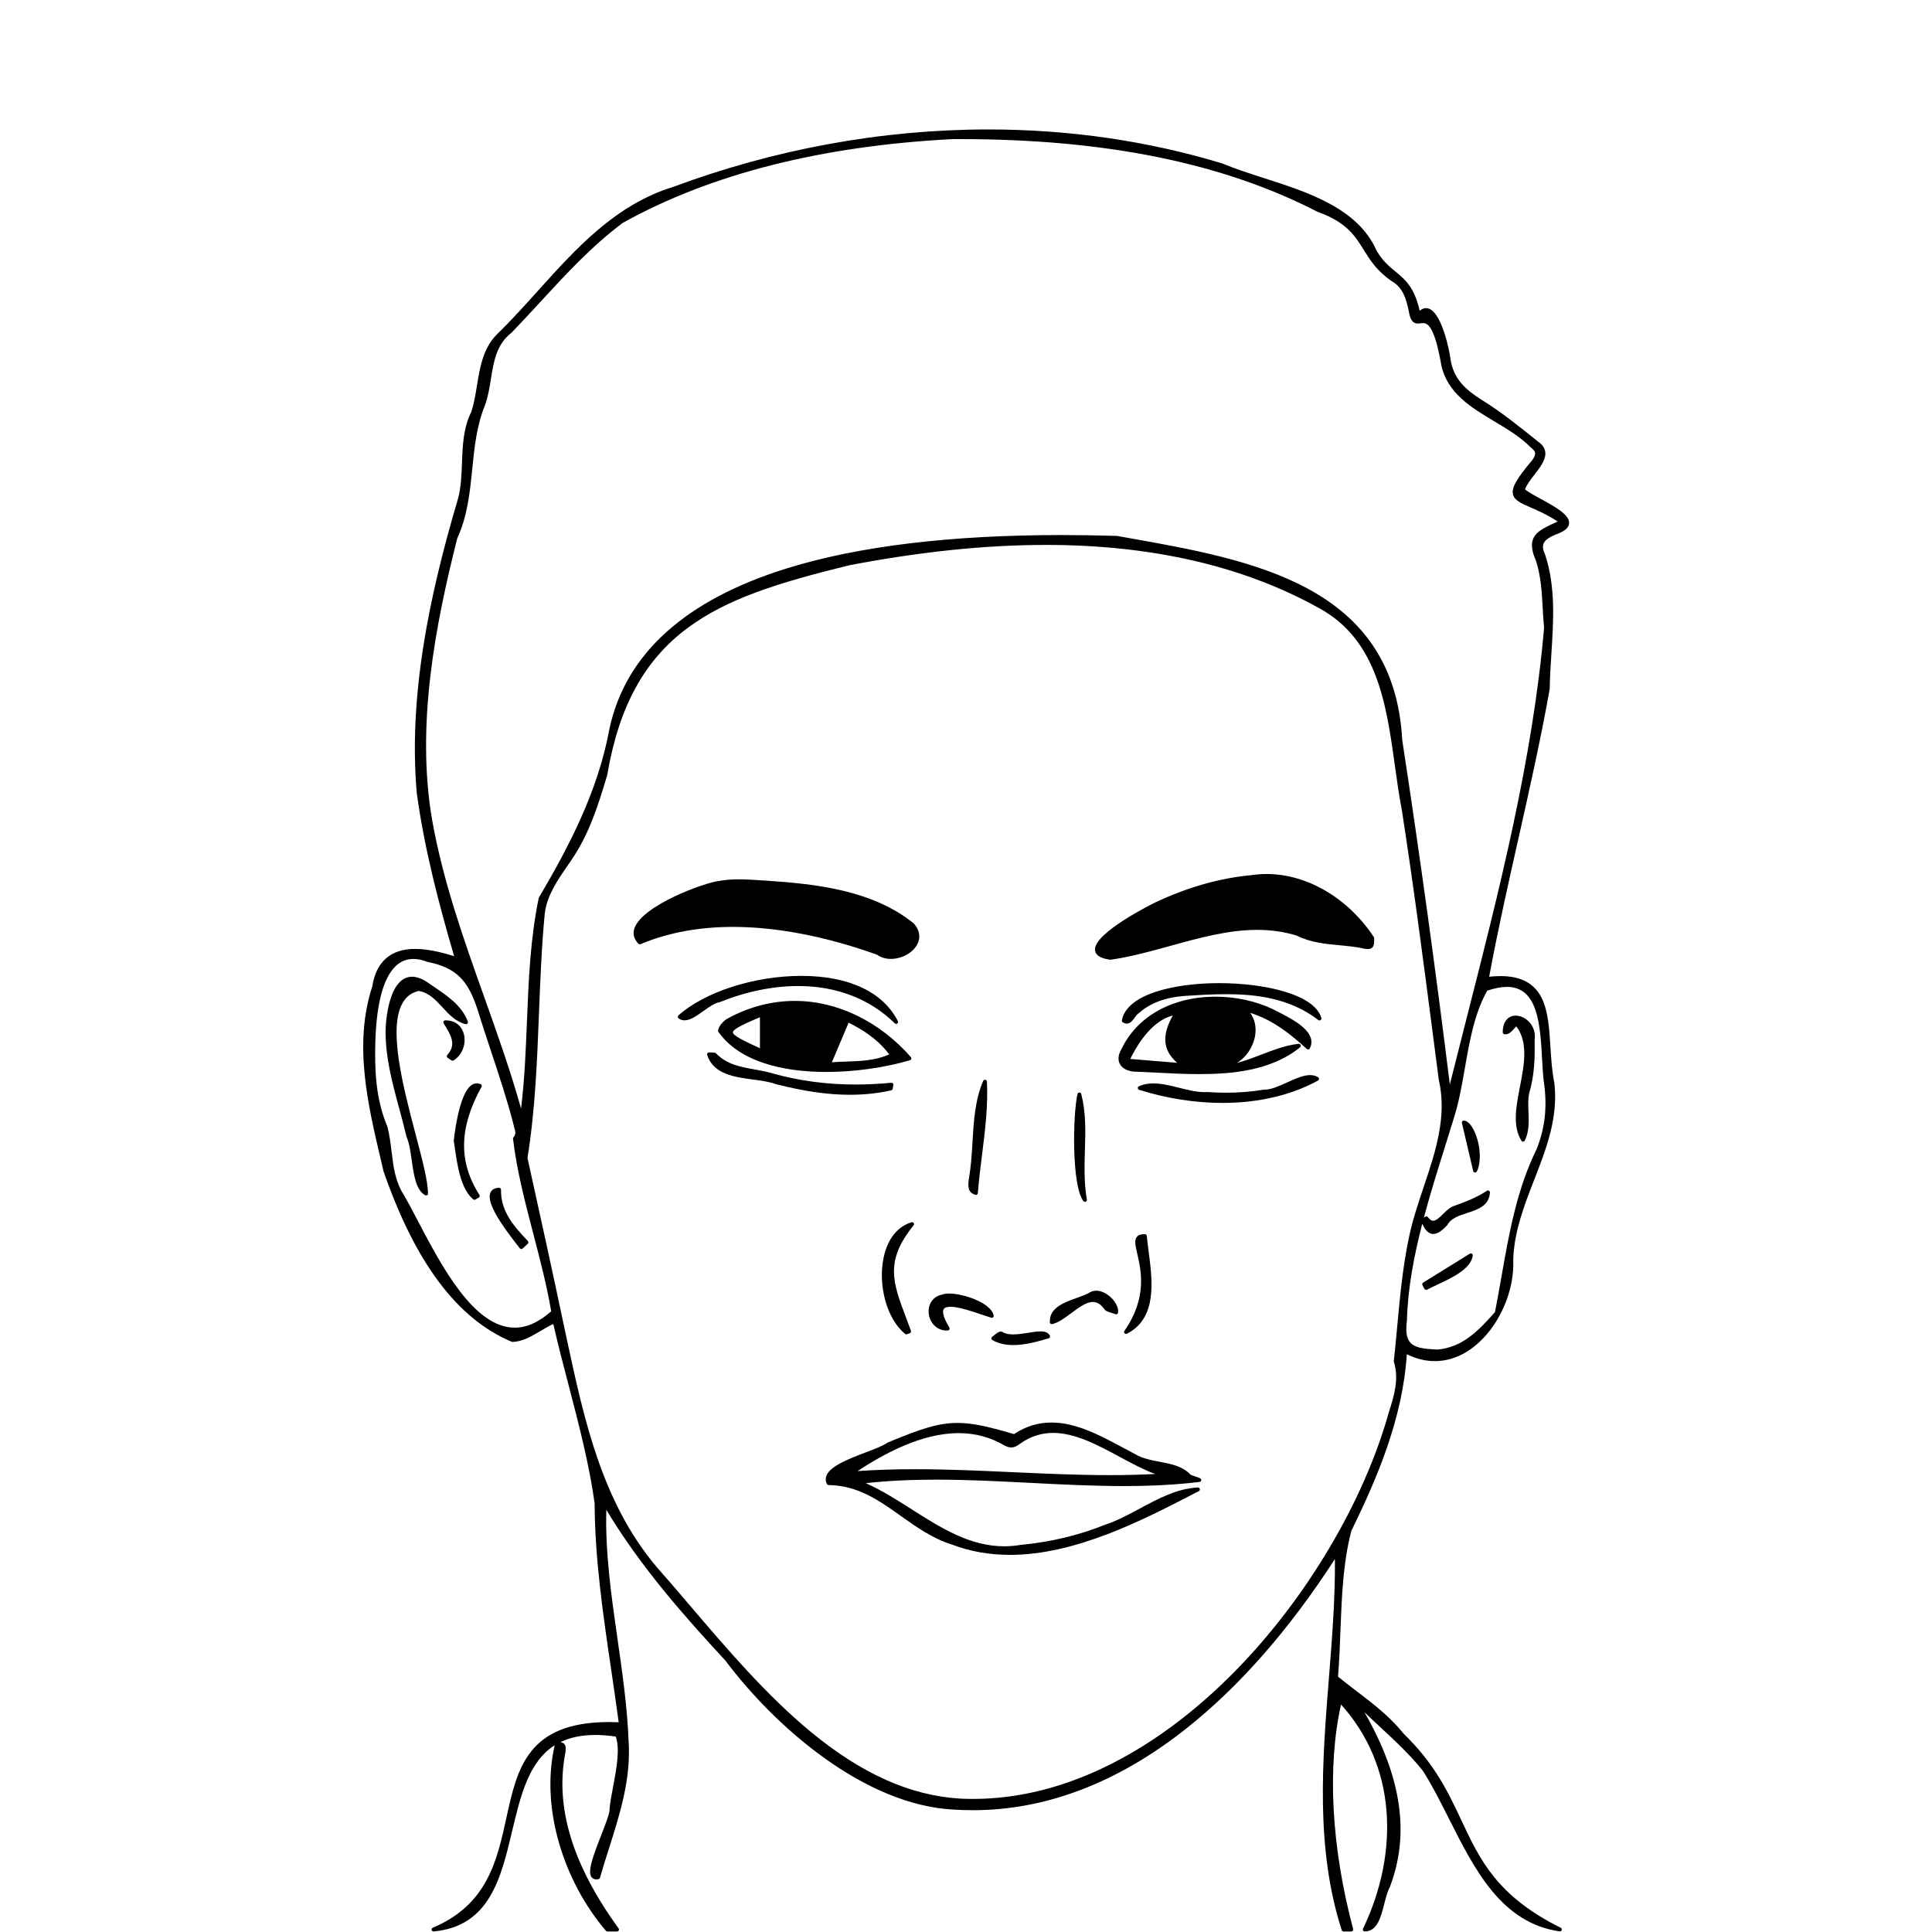 <svg width="1000" height="1000" viewBox="0 0 1000 1000" fill="none" xmlns="http://www.w3.org/2000/svg">
<path d="M805.409 276.6C809.769 275.08 811.978 273.22 812.168 270.93C812.538 266.45 804.859 262.26 797.429 258.2C794.159 256.41 791.048 254.72 789.348 253.32C790.178 250.94 792.208 248.3 794.188 245.75C797.248 241.79 800.408 237.7 799.798 233.77C799.488 231.81 798.258 230.07 796.128 228.59L795.558 228.13C786.628 220.95 777.398 213.52 767.548 207.37C758.338 201.62 752.318 196.02 750.778 185.88C750.458 182.63 746.088 159.49 738.128 159.49C737.008 159.49 735.908 159.94 734.838 160.84C732.038 148.57 727.278 144.66 722.258 140.53C718.988 137.85 715.618 135.07 712.508 129.69C702.818 107.78 677.008 99.5 654.248 92.19C646.568 89.72 639.318 87.39 632.818 84.66C632.788 84.65 632.759 84.63 632.719 84.62C594.219 72.93 553.429 67 511.489 67C484.049 67 456.168 69.56 428.618 74.62C401.438 79.61 374.468 87.05 348.448 96.73C318.588 105.93 298.248 128.51 278.578 150.35C271.668 158.02 264.528 165.95 257.098 173.16C249.998 180.42 248.408 190.15 246.878 199.56C246.138 204.09 245.378 208.78 243.998 213.09C239.808 221.36 239.458 230.58 239.128 239.49C238.888 245.73 238.648 252.19 237.058 258.17C228.698 286.3 222.888 310.93 219.298 333.44C214.828 361.51 213.658 386.7 215.718 410.45C219.728 439.9 227.338 468.43 235.058 494.94C227.048 492.4 220.438 491.16 214.898 491.16C202.188 491.16 194.718 497.72 192.668 510.65C182.998 540.4 190.258 571.2 197.278 600.99C197.698 602.76 198.108 604.52 198.518 606.27C198.518 606.3 198.538 606.34 198.548 606.37C215.068 653.81 236.738 682.64 264.818 694.49C264.938 694.54 265.078 694.57 265.208 694.57C265.208 694.57 265.218 694.57 265.228 694.57C270.388 694.46 275.218 691.61 279.878 688.85C282.118 687.52 284.258 686.26 286.388 685.31C288.788 695.85 291.588 706.56 294.298 716.93C299.518 736.9 304.908 757.55 307.778 778.02C307.898 806.88 312.188 835.97 316.328 864.1C317.648 873.05 319.008 882.3 320.228 891.44C318.518 891.37 316.848 891.33 315.238 891.33C272.958 891.33 267.678 915.43 262.098 940.94C257.258 963.05 252.248 985.92 223.988 997.79C223.528 997.98 223.288 998.48 223.408 998.95C223.518 999.4 223.918 999.71 224.378 999.71C224.408 999.71 224.438 999.71 224.468 999.71C253.368 997.06 259.298 972.09 265.038 947.95C269.408 929.55 273.608 911.89 287.108 903.35C283.538 918.9 284.278 936.29 289.298 953.75C294.148 970.6 302.548 986.38 313.618 999.37C313.808 999.59 314.088 999.72 314.378 999.72H319.378C319.758 999.72 320.098 999.51 320.268 999.17C320.438 998.84 320.408 998.43 320.188 998.13C296.188 965.07 287.178 935.32 292.638 907.18C292.938 905.19 292.948 903.7 292.098 902.71C291.578 902.11 290.838 901.84 290.068 901.73C294.918 899.36 300.818 898.02 308.138 898.02C311.418 898.02 314.978 898.3 318.728 898.84C321.018 905.32 319.058 915.72 317.318 924.92C316.568 928.9 315.858 932.66 315.538 935.85C315.538 935.93 315.538 936.01 315.538 936.08C315.808 938.11 313.438 944.14 311.158 949.97C306.808 961.06 304.098 968.56 306.128 971.53C306.518 972.09 307.258 972.77 308.638 972.77C308.998 972.77 309.378 972.72 309.798 972.63C310.158 972.55 310.448 972.28 310.548 971.93C312.028 966.75 313.678 961.54 315.278 956.51C320.888 938.85 326.688 920.6 325.358 901.16C324.688 883.54 322.108 865.62 319.618 848.29C316.458 826.34 313.208 803.68 313.828 781.47C331.768 811.37 354.988 837.38 375.468 859.52C401.108 893.75 447.508 934.48 493.938 936.66C497.108 936.86 500.328 936.96 503.508 936.96C541.248 936.96 578.278 922.86 613.568 895.04C641.228 873.24 667.249 843.61 690.949 806.96C691.149 826.95 689.488 847.85 687.878 868.1C684.408 911.63 680.829 956.65 694.469 999.03C694.599 999.44 694.988 999.72 695.418 999.72H699.418C699.728 999.72 700.018 999.58 700.208 999.33C700.398 999.08 700.458 998.76 700.378 998.46C689.098 955.96 686.888 914.78 694.108 882.25C707.818 897.38 715.938 916.32 717.638 937.15C719.268 957.15 715.078 978.29 705.508 998.28C705.358 998.59 705.378 998.95 705.558 999.24C705.738 999.53 706.058 999.71 706.398 999.71C706.398 999.71 706.448 999.71 706.458 999.71C712.888 999.71 714.828 992.05 716.538 985.29C717.348 982.09 718.118 979.07 719.248 977.02C719.268 976.98 719.288 976.94 719.308 976.89C729.848 949.57 725.578 919.84 706.208 886.22C708.908 888.82 711.658 891.38 714.358 893.89C722.018 901.01 729.939 908.37 736.409 916.47C741.169 923.88 745.388 932.26 749.858 941.14C763.268 967.77 777.138 995.31 807.258 999.69C807.308 999.69 807.358 999.7 807.398 999.7C807.828 999.7 808.218 999.42 808.348 999C808.498 998.53 808.278 998.02 807.838 997.81C774.828 981.43 765.968 962.54 756.578 942.54C749.758 928 742.708 912.97 726.398 897.23C719.488 888.54 710.608 881.77 702.018 875.22C698.708 872.7 695.588 870.31 692.558 867.82C693.218 859.92 693.518 851.77 693.818 843.89C694.468 826.73 695.139 808.98 699.429 792.43C713.109 764.46 726.018 734.04 728.168 700.94C732.958 703.31 737.828 704.51 742.668 704.51C751.648 704.51 760.298 700.43 767.688 692.7C777.768 682.15 783.878 666.26 783.248 652.21C783.628 637.57 788.968 623.86 794.128 610.6C800.288 594.78 806.648 578.43 804.528 560.51C804.528 560.48 804.528 560.45 804.518 560.43C803.288 554.5 802.888 548.08 802.498 541.87C801.898 532.39 801.338 523.44 798.008 516.66C794.228 508.96 787.248 505.22 776.648 505.22C774.818 505.22 772.848 505.33 770.788 505.55C775.188 481.79 780.608 457.69 785.858 434.37C791.578 408.95 797.488 382.66 802.108 356.7C802.108 356.65 802.118 356.59 802.128 356.54C802.218 350.54 802.618 344.32 802.998 338.3C804.088 321.29 805.218 303.7 799.808 287.25C799.798 287.21 799.778 287.18 799.768 287.14C798.628 284.68 798.369 282.84 798.949 281.37C799.639 279.61 801.648 278.14 805.438 276.59L805.409 276.6ZM728.228 683.53C728.228 683.53 728.228 683.46 728.228 683.42C728.648 666.98 731.829 650.2 736.159 633.43C737.379 636.1 739.118 638.7 741.868 638.7C743.878 638.7 746.078 637.33 748.998 634.25C749.058 634.18 749.109 634.11 749.159 634.03C750.999 630.58 755.078 629.25 759.398 627.84C764.978 626.02 770.748 624.14 771.188 617.3C771.188 617.26 771.188 617.21 771.188 617.17C771.188 616.62 770.738 616.17 770.188 616.17C769.978 616.17 769.788 616.24 769.628 616.34C764.118 619.99 757.918 622.32 752.058 624.39C752.028 624.39 752.008 624.41 751.978 624.42C750.118 625.25 748.478 626.85 746.888 628.4C745.068 630.17 743.348 631.85 741.818 631.85C740.918 631.85 740.028 631.24 739.088 629.99C738.888 629.73 738.588 629.59 738.288 629.59C738.088 629.59 737.899 629.65 737.719 629.77L736.989 630.27C740.249 618.03 744.068 605.81 747.848 593.76C749.358 588.94 750.918 583.96 752.388 579.14C755.128 570.62 756.738 561.39 758.288 552.47C760.678 538.76 763.148 524.59 769.788 512.76C773.598 511.47 777.038 510.81 779.998 510.81C796.078 510.81 797.189 530.47 798.159 547.82C798.449 552.97 798.718 557.83 799.368 562C800.798 573.85 799.528 584.27 795.378 594.75C785.118 615.54 781.099 638.38 777.219 660.47C776.139 666.59 775.028 672.92 773.798 679.12C765.068 689.08 756.778 697.38 744.108 698.53C736.648 698.24 732.158 697.54 729.828 694.75C727.988 692.55 727.479 688.97 728.239 683.51L728.228 683.53ZM721.489 704.84C724.199 714.01 721.639 722.16 718.929 730.79L718.868 730.98C705.918 777.24 676.318 827.17 639.688 864.57C619.658 885.02 598.328 901.13 576.278 912.44C552.118 924.84 527.699 931.12 503.679 931.12C501.459 931.12 499.218 931.07 497.018 930.96C471.378 929.46 446.128 918.2 419.828 896.54C396.768 877.55 375.748 852.89 357.208 831.13C351.098 823.96 345.328 817.19 339.598 810.73C311.498 777.23 302.338 734.73 293.478 693.62L292.478 688.97C285.828 657.36 278.908 625.95 273.018 599.38C277.008 574.76 278.008 549.15 278.978 524.39C279.648 507.4 280.328 489.83 281.978 472.76C283.158 463.43 288.538 455.64 293.748 448.1C294.498 447.01 295.238 445.93 295.968 444.86C304.788 431.81 309.298 417.96 314.288 401.21C314.298 401.17 314.308 401.13 314.318 401.09C320.318 365.68 333.618 341.45 356.168 324.84C376.318 310 402.078 301.75 439.748 292.54C476.898 285.48 510.198 282.05 541.548 282.05C596.198 282.05 643.648 293.02 682.558 314.66C712.938 331.1 717.578 364.47 722.058 396.74C723.158 404.65 724.198 412.13 725.608 419.41C731.628 458.12 736.759 497.67 741.719 535.9C742.709 543.54 743.699 551.18 744.699 558.81C744.699 558.84 744.709 558.87 744.719 558.91C749.129 577.98 742.919 596.46 736.909 614.34C733.979 623.07 730.938 632.09 729.148 641.12C726.008 656.08 724.569 671.67 723.179 686.74C722.639 692.56 722.088 698.58 721.438 704.46C721.428 704.59 721.439 704.73 721.469 704.85L721.489 704.84ZM583.628 278.36C581.808 278.04 579.999 277.72 578.199 277.4C578.149 277.4 578.098 277.39 578.048 277.38C567.878 277.08 558.429 276.94 549.179 276.94C492.099 276.94 444.518 282.69 407.788 294.03C354.888 310.36 323.828 338.32 315.468 377.15C309.538 409.57 294.418 438.31 278.958 464.55C278.898 464.64 278.858 464.75 278.838 464.85C274.478 485.79 273.598 507.59 272.748 528.67C272.148 543.5 271.528 558.77 269.708 573.8C264.108 553.88 257.188 534.45 250.478 515.61C240.078 486.41 229.328 456.21 223.688 424.53C215.168 375.21 225.448 323.16 236.638 278.74C241.978 267.14 243.228 254.71 244.438 242.7C245.548 231.69 246.688 220.3 251.028 209.77C252.628 205.32 253.378 200.63 254.108 196.09C255.568 186.93 256.958 178.28 264.798 172.17C264.838 172.14 264.868 172.11 264.898 172.08C269.818 166.98 274.738 161.64 279.498 156.48C292.808 142.03 306.568 127.09 322.378 115.35C367.718 90.1 425.138 75.52 493.038 72C494.258 72 495.508 72 496.768 72C572.148 72 632.698 84.29 681.858 109.58C681.898 109.6 681.938 109.62 681.978 109.63C696.968 115.03 701.278 121.95 705.828 129.28C709.178 134.66 712.638 140.23 720.338 145.51C720.358 145.52 720.378 145.54 720.398 145.55C726.548 149.13 727.939 155.4 729.159 160.94C729.919 165.58 731.278 167.47 733.838 167.47C734.308 167.47 734.778 167.41 735.228 167.35C735.678 167.29 736.138 167.24 736.588 167.24C739.228 167.24 742.698 169.72 746.018 189.04C749.188 203.56 761.519 210.94 773.449 218.08C780.219 222.13 787.209 226.32 792.489 231.76C792.529 231.8 792.568 231.84 792.618 231.87C793.788 232.72 794.418 233.57 794.538 234.46C794.688 235.51 794.148 236.8 792.898 238.41C784.888 247.88 782.328 252.46 783.128 255.88C783.858 259.02 787.428 260.57 792.368 262.71C796.248 264.4 801.009 266.46 806.239 269.95C805.889 270.11 805.538 270.27 805.188 270.43C795.678 274.79 789.398 277.67 795.098 290.46C797.588 298.44 798.029 306.28 798.489 314.58C798.679 317.96 798.869 321.46 799.219 324.93C793.359 392.83 775.908 461.23 759.028 527.38C756.188 538.52 753.259 549.99 750.429 561.29C743.009 501.3 734.728 441.37 725.798 383.06C721.448 302.81 648.249 289.83 583.659 278.37L583.628 278.36ZM254.258 544.44C258.378 556.84 262.648 569.66 265.898 582.47C265.988 583.1 266.158 583.68 266.328 584.24C266.778 585.78 267.138 587 265.748 588.73C265.578 588.94 265.498 589.21 265.538 589.48C267.508 605.96 271.858 622.61 276.068 638.72C279.478 651.77 282.998 665.26 285.298 678.73C278.988 684.34 272.648 687.19 266.438 687.19C245.248 687.19 228.498 655.22 216.258 631.88C213.648 626.91 211.188 622.21 209.008 618.47C204.578 611.62 203.648 604.02 202.668 595.98C202.148 591.76 201.618 587.4 200.528 583.2C200.518 583.15 200.498 583.11 200.478 583.06C194.408 568.69 193.908 553.74 194.258 539.73C195.278 503.87 205.488 496.34 213.878 496.34C216.068 496.34 218.468 496.83 221.028 497.8C221.078 497.82 221.128 497.83 221.178 497.84C235.888 500.86 242.238 506.99 247.338 523.08C249.538 530.22 251.938 537.45 254.268 544.45L254.258 544.44Z" fill="black"/>
<path d="M711.1 485.031C697.82 464.891 676.58 452.391 655.67 452.391C653.01 452.391 650.32 452.591 647.69 452.981C631.36 454.481 614.6 459.241 597.87 467.141C597.55 467.291 565.46 483.031 566.79 492.011C567.16 494.521 569.73 496.071 574.64 496.751C574.69 496.751 574.73 496.751 574.78 496.751C574.83 496.751 574.87 496.751 574.92 496.741C585.22 495.271 595.71 492.371 605.86 489.561C620.53 485.501 635.71 481.301 650.69 481.301C658.01 481.301 664.72 482.271 671.2 484.271C678.17 487.821 685.88 488.551 693.33 489.261C697.57 489.661 701.95 490.081 706.1 491.011C706.88 491.161 707.5 491.231 708.02 491.231C709.04 491.231 709.8 490.961 710.33 490.401C711.22 489.481 711.34 488.041 711.25 485.541C711.25 485.361 711.19 485.181 711.09 485.021L711.1 485.031Z" fill="black"/>
<path d="M453.961 494.171C455.951 495.591 458.431 496.331 461.151 496.331C466.981 496.331 472.951 492.891 475.021 488.331C476.571 484.941 475.881 481.301 473.091 478.091C473.051 478.051 473.011 478.011 472.971 477.971C451.751 460.771 422.421 457.521 396.601 455.821C395.561 455.761 394.511 455.691 393.461 455.621C389.851 455.391 386.121 455.141 382.451 455.141C378.601 455.141 375.261 455.411 372.261 455.981C364.541 456.811 332.621 468.561 328.421 480.361C327.381 483.291 328.081 486.101 330.461 488.481C330.651 488.671 330.911 488.771 331.171 488.771C331.301 488.771 331.431 488.741 331.561 488.691C345.601 482.771 361.711 479.761 379.431 479.761C401.991 479.761 427.761 484.741 453.951 494.161L453.961 494.171Z" fill="black"/>
<path d="M621.17 765.141C620.06 764.661 619.07 764.331 618.2 764.041C617.19 763.701 616.04 763.321 615.88 762.991C615.83 762.891 615.76 762.791 615.68 762.711C611.58 758.761 605.78 757.661 600.17 756.591C595.75 755.751 591.18 754.891 587.5 752.631C587.48 752.621 587.46 752.611 587.44 752.591C585.43 751.551 583.44 750.481 581.34 749.351C569.39 742.931 557.03 736.301 544.22 736.301C537.24 736.301 530.9 738.261 524.86 742.301C512.1 738.541 503.61 736.501 495.56 736.501C485.58 736.501 476.34 739.641 459.4 746.681C459.32 746.711 459.25 746.761 459.18 746.811C457.25 748.271 452.86 749.941 448.22 751.711C439.56 755.011 429.74 758.751 427.76 763.791C427.2 765.221 427.28 766.661 427.98 768.091C428.15 768.431 428.49 768.641 428.86 768.651C444.12 768.901 454.93 776.591 466.38 784.731C474.39 790.431 482.67 796.321 492.59 799.401C501.87 802.981 512 804.801 522.7 804.801C556.79 804.801 591.41 786.871 619.22 772.471L620.48 771.821C620.82 771.661 621.05 771.321 621.05 770.921C621.05 770.371 620.6 769.921 620.05 769.921C620.05 769.921 620.04 769.921 620.03 769.921C620.03 769.921 620 769.921 619.99 769.921C609.25 770.461 599.5 775.701 590.06 780.771C584.12 783.961 577.97 787.261 571.71 789.301C571.69 789.301 571.67 789.311 571.65 789.321C558.23 794.711 543.68 798.181 528.42 799.621C528.4 799.621 528.37 799.621 528.35 799.621C525.49 800.111 522.59 800.361 519.74 800.361C501.97 800.361 486.76 790.681 472.04 781.311C464.35 776.411 456.43 771.371 448.13 767.691C459.13 766.461 471.1 765.861 484.6 765.861C500.66 765.861 517.17 766.711 533.13 767.521C549.11 768.341 565.62 769.181 581.71 769.181C596.33 769.181 609.14 768.481 620.88 767.041C621.33 766.981 621.68 766.641 621.75 766.191C621.81 765.741 621.57 765.311 621.15 765.131L621.17 765.141ZM597.89 762.941C590.5 763.331 582.74 763.521 574.33 763.521C557.59 763.521 540.53 762.741 524.03 761.991C507.52 761.241 490.46 760.461 473.7 760.461C462.89 760.461 453.07 760.781 443.82 761.431C457.62 752.431 476.96 741.781 496.22 741.781C504.8 741.781 512.78 743.941 519.94 748.201C519.96 748.211 519.98 748.221 520.01 748.241C521.32 748.891 522.41 749.201 523.43 749.201C524.87 749.201 526.18 748.641 527.95 747.271C533.26 743.511 538.88 741.671 545.11 741.671C556.51 741.671 568.17 747.951 579.44 754.011C585.81 757.441 591.9 760.721 597.9 762.931L597.89 762.941Z" fill="black"/>
<path d="M677.059 543.191C677.119 543.191 677.179 543.191 677.239 543.171C677.549 543.121 677.809 542.921 677.949 542.641C678.869 540.861 679.029 539.021 678.429 537.171C676.529 531.311 667.359 526.681 661.289 523.611C660.329 523.121 659.449 522.681 658.719 522.291C658.699 522.291 658.689 522.271 658.669 522.271C649.739 518.091 639.539 515.881 629.179 515.881C606.729 515.881 588.509 526.051 580.429 543.081C578.739 545.941 578.489 548.711 579.719 550.881C581.109 553.321 584.238 554.731 588.298 554.731C588.428 554.731 588.559 554.731 588.689 554.731C591.809 554.851 594.969 555.011 598.309 555.191C605.589 555.561 613.109 555.951 620.679 555.951C637.069 555.951 657.818 554.371 672.898 542.091C673.138 541.911 673.298 541.621 673.298 541.291C673.298 540.741 672.859 540.291 672.309 540.291C672.309 540.291 672.288 540.291 672.278 540.291C672.248 540.291 672.229 540.291 672.199 540.291C665.779 540.921 659.228 543.421 652.898 545.851C648.728 547.441 644.449 549.091 640.189 550.201C645.069 547.261 648.779 541.731 649.679 535.841C650.339 531.501 649.439 527.491 647.119 524.251C658.229 527.751 666.958 534.301 676.398 542.941C676.588 543.111 676.829 543.201 677.079 543.201L677.059 543.191ZM609.298 550.101L585.019 548.111C591.259 535.481 598.978 527.621 607.028 525.641C602.668 533.571 600.279 542.361 609.309 550.101H609.298Z" fill="black"/>
<path d="M471.672 548.09C471.762 547.76 471.692 547.41 471.462 547.15C455.242 528.67 433.372 518.07 411.442 518.07C399.582 518.07 388.022 521.05 377.072 526.92C374.742 528.07 371.992 530.9 371.672 533.42C371.642 533.67 371.702 533.92 371.852 534.12C376.972 541.36 384.952 546.81 395.572 550.31C404.692 553.32 415.521 554.84 427.761 554.84C442.241 554.84 458.011 552.62 471.011 548.76C471.341 548.66 471.592 548.41 471.692 548.08L471.672 548.09ZM460.272 545.76C453.072 548.95 445.712 549.2 437.932 549.47C435.522 549.55 433.052 549.64 430.582 549.82L439.242 529.34C446.262 532.85 454.072 537.58 460.272 545.76ZM393.342 526.51V542.59C385.172 538.79 379.322 536.03 379.352 534.33C379.382 532.56 385.992 529.64 393.342 526.51Z" fill="black"/>
<path d="M372.55 518.701C386.05 513.251 400.07 510.361 413.09 510.361C432.97 510.361 450.28 517.041 463.14 529.671C463.33 529.861 463.59 529.961 463.84 529.961C464.05 529.961 464.25 529.901 464.43 529.771C464.83 529.481 464.95 528.951 464.73 528.511C457.03 513.421 439.29 505.111 414.77 505.111C390.25 505.111 364.6 513.521 351.16 525.571C350.94 525.771 350.81 526.061 350.83 526.361C350.84 526.661 350.99 526.941 351.23 527.121C352.13 527.781 353.16 528.121 354.3 528.121C357.35 528.121 360.63 525.771 364.11 523.291C366.96 521.261 369.9 519.161 372.33 518.761C372.4 518.751 372.48 518.731 372.55 518.701Z" fill="black"/>
<path d="M631.121 508.861C618.581 508.861 606.821 510.481 598.011 513.421C587.791 516.831 581.801 521.901 580.691 528.101C580.621 528.501 580.791 528.901 581.131 529.121C581.841 529.581 582.542 529.811 583.222 529.811C585.062 529.811 586.241 528.191 587.281 526.761C587.911 525.891 588.571 524.991 589.281 524.541C589.331 524.511 589.371 524.481 589.421 524.441C595.401 519.081 603.381 516.131 613.811 515.441C620.841 514.991 627.721 514.591 634.531 514.591C648.731 514.591 667.001 516.111 682.361 527.971C682.541 528.111 682.762 528.181 682.972 528.181C683.172 528.181 683.361 528.121 683.531 528.011C683.891 527.771 684.052 527.321 683.932 526.911C680.392 514.511 654.081 508.871 631.131 508.871L631.121 508.861Z" fill="black"/>
<path d="M461.281 564.351C461.671 564.261 461.981 563.941 462.051 563.551L462.221 562.581L462.391 561.601C462.441 561.291 462.351 560.981 462.141 560.751C461.951 560.541 461.681 560.431 461.411 560.431C461.381 560.431 461.351 560.431 461.311 560.431C455.081 561.041 448.891 561.351 442.901 561.351C427.921 561.351 413.461 559.411 399.901 555.591C396.891 554.681 393.701 554.111 390.621 553.551C383.221 552.221 376.221 550.971 370.731 545.321C370.231 544.811 369.551 544.801 368.681 544.781C368.261 544.781 367.731 544.761 367.091 544.711C367.061 544.711 367.031 544.711 367.001 544.711C366.701 544.711 366.411 544.851 366.221 545.081C366.011 545.341 365.941 545.691 366.041 546.011C369.171 556.001 380.081 557.471 389.711 558.761C394.111 559.351 398.261 559.911 401.651 561.161C401.681 561.171 401.721 561.181 401.751 561.191C416.441 564.911 428.581 566.651 439.961 566.651C447.351 566.651 454.521 565.881 461.281 564.361V564.351Z" fill="black"/>
<path d="M682.229 557.581C681.059 556.841 679.679 556.471 678.109 556.471C674.559 556.471 670.528 558.301 666.258 560.241C662.158 562.101 657.929 564.031 654.439 564.031C654.329 564.031 654.209 564.031 654.099 564.031C654.089 564.031 654.079 564.031 654.059 564.031C654.009 564.031 653.949 564.031 653.899 564.041C647.679 565.071 641.149 565.591 634.489 565.591C631.359 565.591 628.179 565.471 625.039 565.241C625.019 565.241 624.989 565.241 624.969 565.241C624.949 565.241 624.929 565.241 624.909 565.241C624.449 565.271 623.969 565.281 623.489 565.281C619.289 565.281 614.759 564.141 610.369 563.041C605.929 561.931 601.328 560.771 597.008 560.771C594.208 560.771 591.759 561.241 589.539 562.221C589.159 562.391 588.919 562.771 588.939 563.191C588.959 563.611 589.239 563.961 589.639 564.091C603.609 568.531 618.549 570.871 632.819 570.871C651.329 570.871 668.399 566.871 682.189 559.301C682.499 559.131 682.699 558.811 682.709 558.451C682.719 558.091 682.539 557.761 682.249 557.571L682.229 557.581Z" fill="black"/>
<path d="M472.931 633.051C472.741 632.771 472.431 632.611 472.101 632.611C472.011 632.611 471.911 632.621 471.811 632.651C464.401 634.861 459.241 641.501 457.271 651.371C455.911 658.181 456.241 665.881 458.191 673.031C460.221 680.501 463.891 686.681 468.511 690.441C468.691 690.591 468.921 690.661 469.141 690.661C469.261 690.661 469.381 690.641 469.491 690.591L470.871 690.071C471.381 689.881 471.681 689.291 471.491 688.781C470.651 686.451 469.811 684.251 469.011 682.121C462.081 663.791 457.901 652.731 472.871 634.231C473.151 633.891 473.171 633.411 472.921 633.041L472.931 633.051Z" fill="black"/>
<path d="M582.079 690.111C582.269 690.331 582.549 690.451 582.829 690.451C582.979 690.451 583.139 690.411 583.279 690.341C599.049 682.311 596.539 663.081 594.519 647.631C594.159 644.841 593.809 642.211 593.579 639.721C593.529 639.221 593.119 638.831 592.619 638.811C592.479 638.811 592.349 638.811 592.219 638.811C590.419 638.811 589.169 639.271 588.419 640.211C587.029 641.971 587.679 644.771 588.659 649.021C590.629 657.511 593.919 671.711 581.989 688.881C581.729 689.261 581.759 689.761 582.059 690.111H582.079Z" fill="black"/>
<path d="M490.079 688.671C490.239 688.671 490.398 688.671 490.568 688.661C490.918 688.641 491.238 688.441 491.398 688.131C491.568 687.821 491.558 687.451 491.378 687.141C487.848 681.251 487.829 678.731 488.439 677.651C488.909 676.811 490.089 676.391 491.939 676.391C496.209 676.391 502.828 678.631 508.148 680.441C509.958 681.051 511.669 681.631 513.079 682.051C513.169 682.081 513.268 682.091 513.358 682.091C513.608 682.091 513.849 682.001 514.039 681.821C514.299 681.581 514.409 681.221 514.329 680.871C512.849 674.201 498.518 669.531 491.318 669.531C489.888 669.531 488.698 669.701 487.778 670.041C482.358 671.091 480.309 675.621 480.679 679.671C481.089 684.151 484.449 688.681 490.059 688.681L490.079 688.671Z" fill="black"/>
<path d="M504.872 618.421C504.962 618.441 505.052 618.461 505.142 618.461C505.342 618.461 505.542 618.401 505.712 618.281C505.952 618.111 506.112 617.841 506.132 617.541C506.642 611.021 507.482 604.351 508.282 597.901C509.852 585.401 511.472 572.471 510.832 559.831C510.812 559.371 510.472 558.981 510.012 558.901C509.952 558.891 509.892 558.881 509.832 558.881C509.442 558.881 509.082 559.111 508.912 559.481C504.672 569.141 504.002 580.321 503.362 591.131C502.982 597.511 502.582 604.111 501.452 610.241C501.452 610.271 501.452 610.291 501.442 610.321L501.392 610.811C501.102 613.541 500.712 617.281 504.862 618.431L504.872 618.421Z" fill="black"/>
<path d="M544.391 685.361C544.461 685.361 544.541 685.361 544.611 685.341C547.871 684.611 551.271 682.081 554.551 679.631C558.331 676.811 562.241 673.891 565.691 673.891C567.811 673.891 569.661 675.011 571.371 677.321C572.101 678.611 573.811 679.111 575.461 679.591C576.141 679.791 576.791 679.981 577.331 680.211C577.461 680.261 577.591 680.291 577.721 680.291C577.891 680.291 578.061 680.251 578.211 680.161C578.481 680.011 578.671 679.731 578.711 679.421C578.981 677.361 577.981 674.851 575.961 672.541C573.541 669.781 570.281 668.061 567.441 668.061C566.251 668.061 565.141 668.351 564.131 668.911C562.321 670.001 559.871 670.881 557.291 671.811C550.601 674.221 543.031 676.951 543.391 684.401C543.401 684.691 543.551 684.971 543.781 685.151C543.961 685.281 544.171 685.351 544.391 685.351V685.361Z" fill="black"/>
<path d="M561.571 622.07C561.711 622.07 561.841 622.04 561.981 621.98C562.401 621.79 562.641 621.35 562.561 620.9C561.041 612.1 561.301 603.49 561.551 595.17C561.851 585.25 562.131 575.88 559.651 566.24C559.541 565.8 559.141 565.49 558.681 565.49C558.681 565.49 558.681 565.49 558.671 565.49C558.211 565.49 557.811 565.81 557.711 566.26C555.271 576.78 554.611 613.8 560.791 621.69C560.981 621.94 561.281 622.07 561.581 622.07H561.571Z" fill="black"/>
<path d="M513.109 692.731C513.109 693.091 513.299 693.421 513.609 693.591C516.669 695.351 520.23 696.201 524.5 696.201C530.46 696.201 536.56 694.551 542.81 692.711C543.09 692.631 543.329 692.421 543.439 692.151C543.549 691.881 543.549 691.571 543.419 691.301C542.329 689.131 539.51 689.131 538.58 689.131C536.74 689.131 534.53 689.481 532.2 689.851C529.59 690.261 526.89 690.691 524.41 690.691C521.93 690.691 520.06 690.251 518.72 689.341C518.55 689.231 518.36 689.171 518.16 689.171C518.13 689.171 518.099 689.171 518.069 689.171C516.759 689.291 515.74 690.161 514.85 690.921C514.42 691.281 514.009 691.631 513.629 691.861C513.319 692.041 513.129 692.371 513.129 692.731H513.109Z" fill="black"/>
<path d="M224.769 510.871C223.429 509.961 222.159 509.111 220.919 508.231C218.159 506.451 215.609 505.551 213.289 505.551C210.009 505.551 205.469 507.381 202.439 516.111C200.149 522.701 199.669 530.261 199.579 533.211C199.429 547.211 203.069 560.631 206.599 573.611C207.909 578.421 209.259 583.401 210.399 588.331C210.409 588.391 210.429 588.451 210.459 588.511C211.849 591.661 212.499 596.261 213.129 600.701C214.189 608.211 215.289 615.981 220.049 618.641C220.199 618.721 220.369 618.771 220.539 618.771C220.719 618.771 220.889 618.721 221.049 618.631C221.359 618.451 221.539 618.121 221.539 617.761C221.509 611.411 218.579 600.281 215.189 587.401C208.679 562.651 200.569 531.861 208.619 518.731C210.519 515.631 213.189 513.721 216.779 512.901C222.049 513.841 225.459 517.531 229.069 521.441C232.429 525.081 235.899 528.841 240.969 530.091C241.049 530.111 241.129 530.121 241.209 530.121C241.489 530.121 241.759 530.001 241.949 529.791C242.199 529.521 242.269 529.131 242.149 528.781C239.159 520.571 231.519 515.421 224.779 510.871H224.769Z" fill="black"/>
<path d="M234.879 590.27C234.869 590.36 234.879 590.45 234.879 590.54C235.059 591.65 235.229 592.86 235.409 594.13C236.689 603.07 238.449 615.31 244.899 620.78C245.089 620.94 245.32 621.02 245.55 621.02C245.72 621.02 245.89 620.98 246.04 620.89L247.8 619.89C248.04 619.75 248.21 619.53 248.28 619.26C248.35 618.99 248.299 618.71 248.149 618.48C237.219 601.41 237.57 583.63 249.24 562.54C249.38 562.29 249.4 561.99 249.31 561.72C249.22 561.45 249.01 561.23 248.75 561.13C248.11 560.87 247.48 560.74 246.85 560.74C243.15 560.74 240.21 565.03 237.84 573.85C236.18 580.04 235.269 586.79 234.879 590.27Z" fill="black"/>
<path d="M269.03 646.121C269.2 646.341 269.46 646.491 269.74 646.511C269.77 646.511 269.8 646.511 269.83 646.511C270.08 646.511 270.32 646.421 270.51 646.241L272.22 644.661L273.18 643.771C273.38 643.591 273.49 643.341 273.5 643.071C273.5 642.801 273.41 642.541 273.23 642.351C266.59 635.311 259.06 627.341 259.32 615.801C259.32 615.521 259.22 615.251 259.02 615.061C258.83 614.881 258.58 614.781 258.32 614.781C258.3 614.781 258.29 614.781 258.27 614.781C256.04 614.891 254.56 615.731 253.86 617.261C251.45 622.531 260.1 634.671 267.91 644.651C268.38 645.261 268.77 645.751 269.04 646.111L269.03 646.121Z" fill="black"/>
<path d="M240.058 535.101C238.858 530.741 235.368 528.141 230.718 528.141C230.628 528.141 230.548 528.141 230.458 528.141C230.098 528.141 229.768 528.351 229.598 528.661C229.428 528.971 229.438 529.361 229.618 529.661L229.758 529.881C233.568 536.111 236.318 540.611 231.528 546.041C231.338 546.261 231.248 546.541 231.288 546.831C231.328 547.121 231.478 547.371 231.718 547.531L233.658 548.851C233.828 548.971 234.028 549.021 234.218 549.021C234.398 549.021 234.568 548.971 234.728 548.881C239.198 546.211 241.488 540.281 240.058 535.091V535.101Z" fill="black"/>
<path d="M778.711 535.341C778.851 535.351 778.99 535.361 779.13 535.361C781.07 535.361 782.32 533.971 783.53 532.631C783.96 532.151 784.39 531.671 784.86 531.241C791.15 539.621 788.911 551.161 786.751 562.331C784.711 572.881 782.781 582.851 787.491 590.431C787.671 590.721 787.99 590.901 788.34 590.901C788.36 590.901 788.371 590.901 788.391 590.901C788.751 590.881 789.081 590.671 789.241 590.341C791.551 585.621 791.33 580.531 791.13 575.611C790.98 571.951 790.831 568.491 791.671 565.231C794.151 556.611 794.52 548.141 794.32 538.101C794.79 534.871 793.89 531.751 791.8 529.311C789.85 527.051 787.141 525.691 784.541 525.691C782.801 525.691 781.261 526.311 780.101 527.471C778.601 528.981 777.81 531.351 777.82 534.341C777.82 534.851 778.211 535.281 778.721 535.331L778.711 535.341Z" fill="black"/>
<path d="M757.781 580C757.781 580 757.691 580 757.651 580C757.371 580 757.101 580.12 756.911 580.33C756.691 580.57 756.601 580.91 756.681 581.23L762.251 605L762.511 606.13C762.601 606.53 762.941 606.84 763.351 606.89C763.401 606.89 763.441 606.89 763.491 606.89C763.851 606.89 764.191 606.69 764.371 606.37C766.711 602.14 766.621 592.47 762.771 584.84C761.291 581.91 759.571 580.24 757.801 580H757.781Z" fill="black"/>
<path d="M736.761 666.152L737.291 667.122C737.471 667.452 737.811 667.642 738.171 667.642C738.331 667.642 738.491 667.602 738.641 667.522C740.111 666.742 741.891 665.912 743.781 665.022C751.601 661.362 761.341 656.812 762.301 649.902C762.351 649.522 762.181 649.142 761.851 648.922C761.681 648.812 761.491 648.762 761.301 648.762C761.111 648.762 760.941 648.812 760.771 648.912L736.611 663.872C736.161 664.152 736.011 664.732 736.261 665.202L736.771 666.132L736.761 666.152Z" fill="black"/>
</svg>
